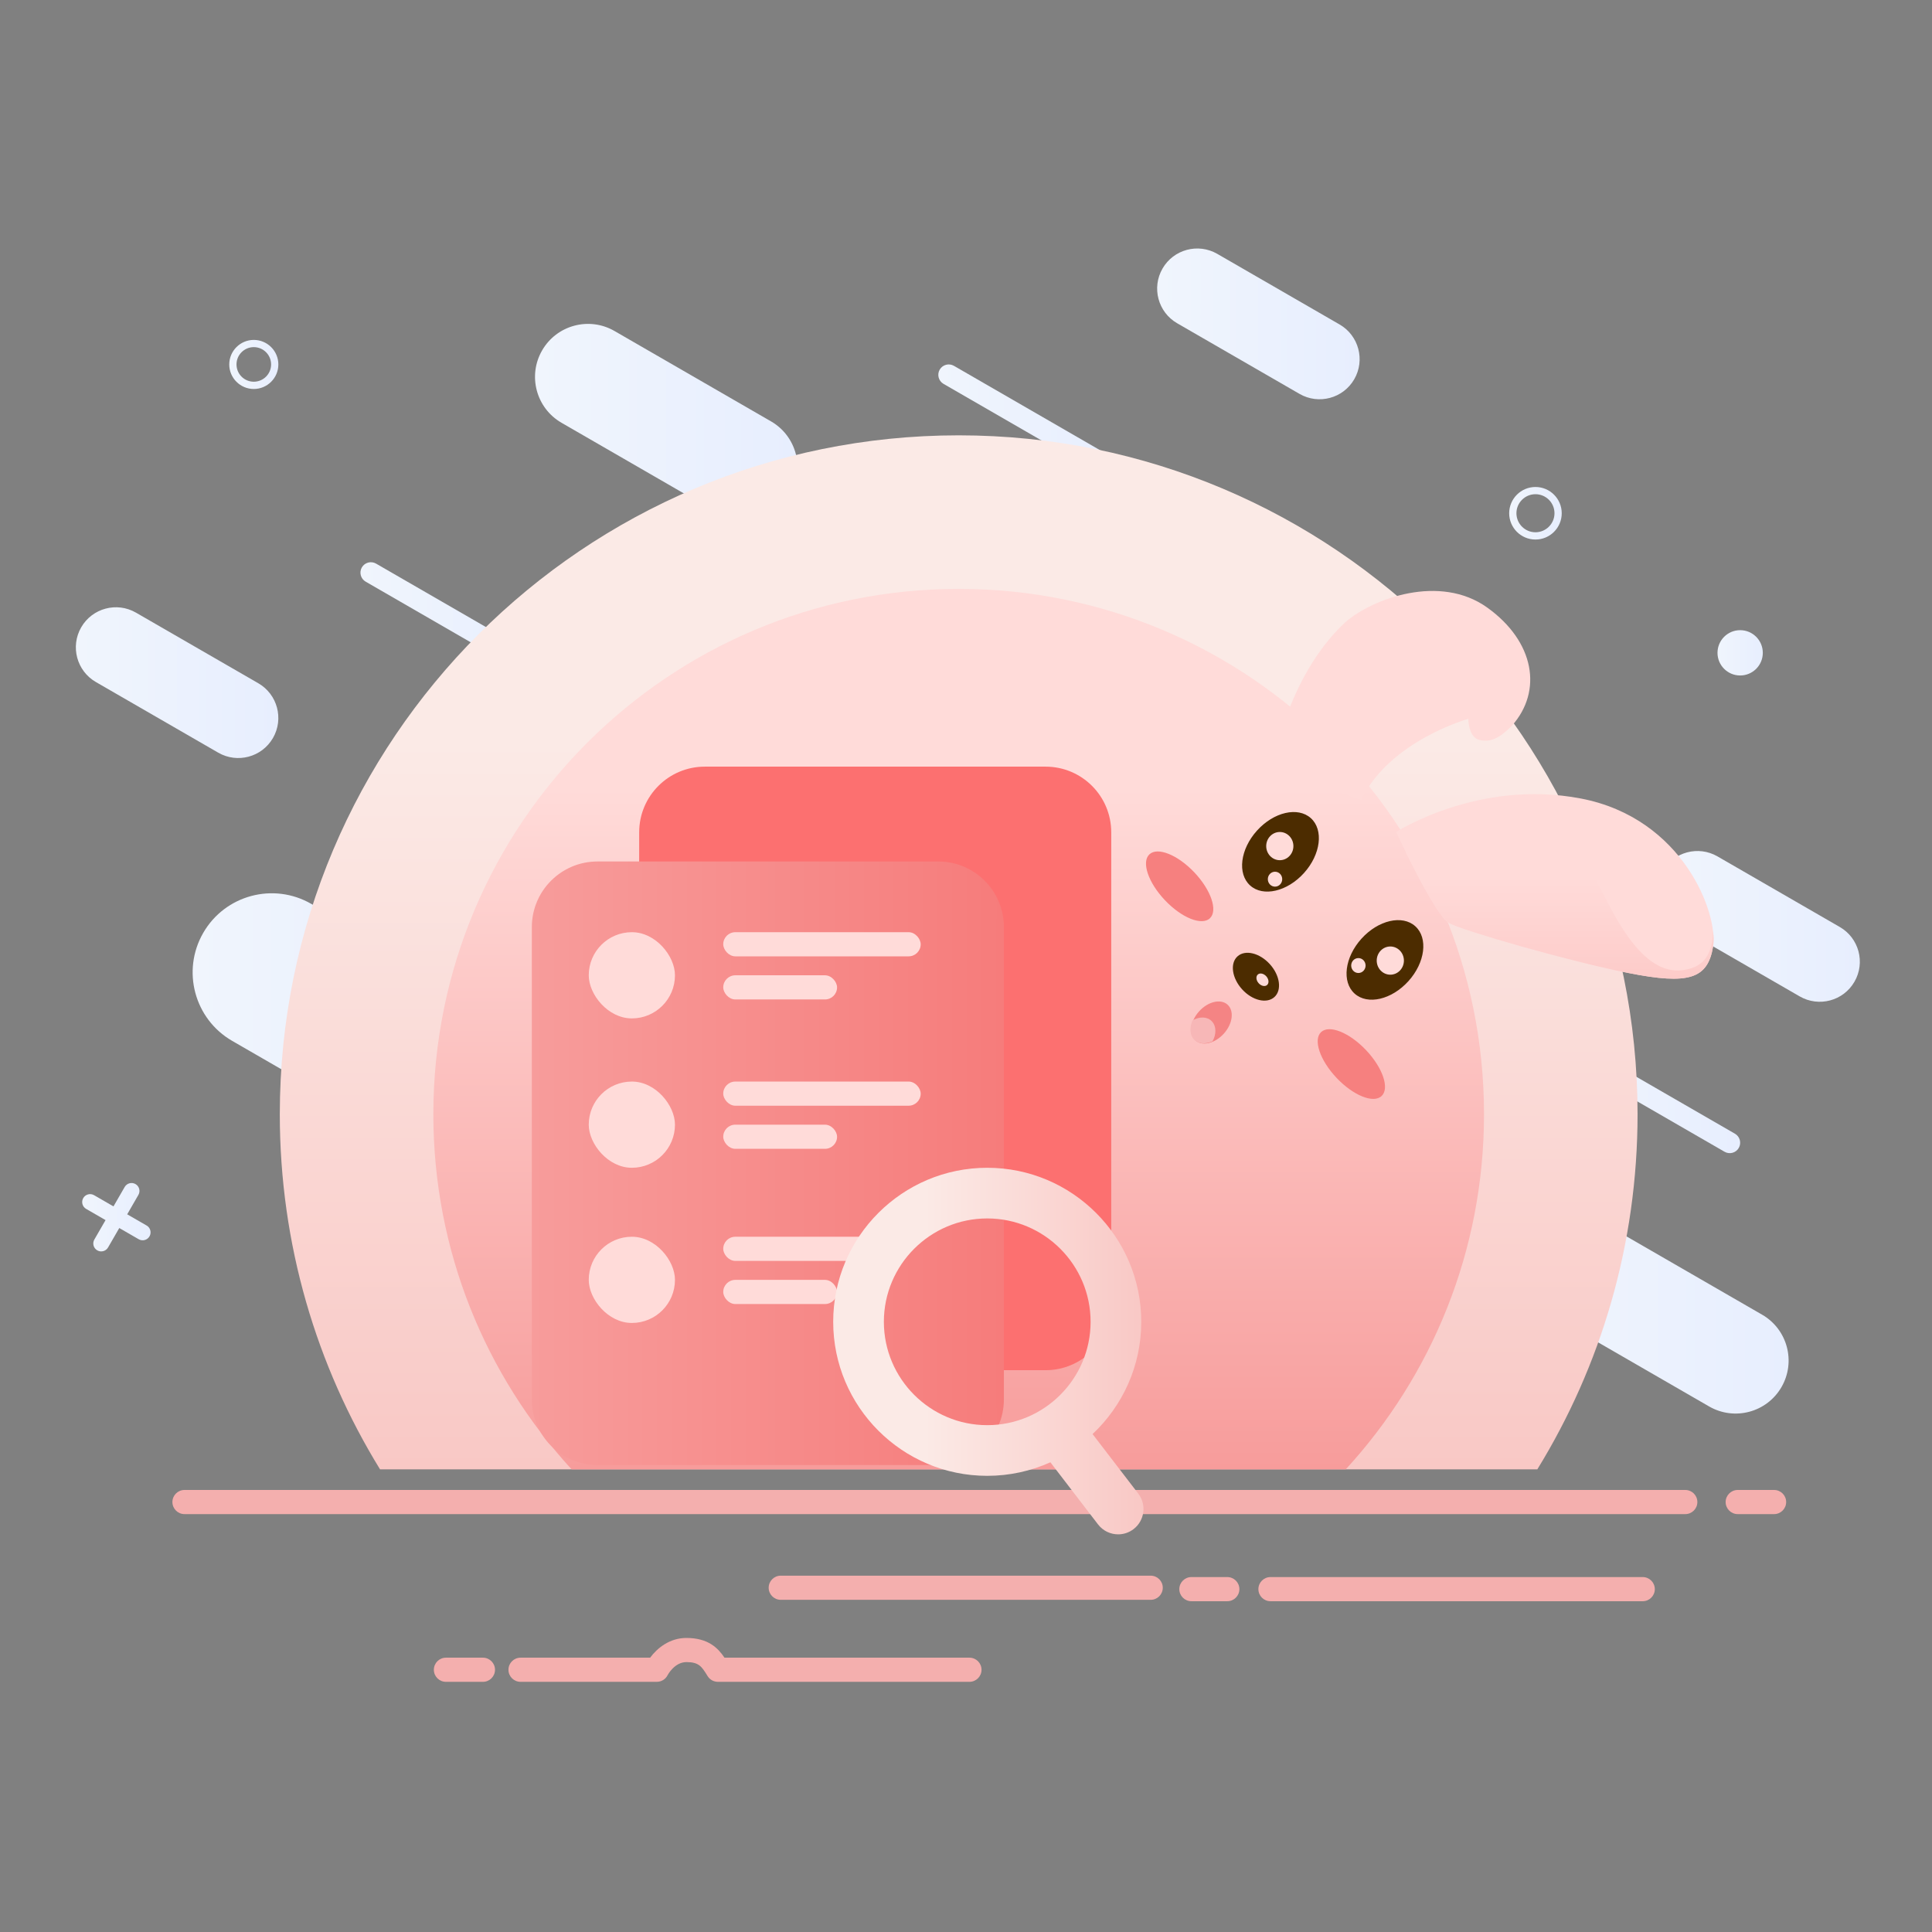 <?xml version="1.0" standalone="no"?><!DOCTYPE svg PUBLIC "-//W3C//DTD SVG 1.1//EN" "http://www.w3.org/Graphics/SVG/1.1/DTD/svg11.dtd"><svg xmlns="http://www.w3.org/2000/svg" xmlns:xlink="http://www.w3.org/1999/xlink" x="0px" y="0px" viewBox="0 0 800 800" style="enable-background:new 0 0 800 800;" xml:space="preserve" width="360" height="360"><rect x="0" y="0" width="800" height="800" fill="#808080" stroke="none"/><style type="text/css">.st0{fill:url(#SVGID_1_)}.st1{fill:url(#SVGID_2_)}.st2{fill:url(#SVGID_3_)}.st3{fill:url(#SVGID_4_)}.st4{fill:url(#SVGID_5_)}.st5{fill:url(#SVGID_6_)}.st6{fill:url(#SVGID_7_)}.st7{fill:url(#SVGID_8_)}.st8{fill:url(#SVGID_9_)}.st9{fill:url(#SVGID_10_)}.st10{fill:url(#SVGID_11_)}.st11{fill:url(#SVGID_12_)}.st12{fill:#F4AFAE}.st13{fill:url(#SVGID_13_)}.st14{fill:url(#SVGID_14_)}.st15{fill:url(#SVGID_15_)}.st16{fill:#ffdbd9}.st17{fill:#FC7070}.st18{fill:#e7eefe}.st19{fill:url(#SVGID_16_)}.st20{fill:none;stroke:#2EA7E0;stroke-miterlimit:10}.st21{fill:url(#SVGID_17_)}.st22{fill:#f6807f}.st23{fill:url(#SVGID_18_)}.st24{fill:#4C2C00}.st25{fill:#F48484}.st26{fill:#F7B7B7}.st27{fill:url(#SVGID_19_)}.st28{fill:url(#SVGID_20_)}.st29{fill:url(#SVGID_21_)}.st30{fill:url(#SVGID_22_)}.st31{fill:url(#SVGID_23_)}.st32{fill:url(#SVGID_24_)}.st33{fill:url(#SVGID_25_)}.st34{fill:url(#SVGID_26_)}.st35{fill:url(#SVGID_27_)}.st36{fill:url(#SVGID_28_)}.st37{fill:url(#SVGID_29_)}.st38{fill:url(#SVGID_30_)}.st39{fill:url(#SVGID_31_)}.st40{fill:url(#SVGID_32_)}.st41{fill:url(#SVGID_33_)}.st42{fill:url(#SVGID_34_)}.st43{fill:url(#SVGID_35_)}.st44{fill:url(#SVGID_36_)}.st45{fill:url(#SVGID_37_)}.st46{fill:url(#SVGID_38_)}.st47{fill:url(#SVGID_39_)}.st48{fill:url(#SVGID_40_)}.st49{fill:#F6F5F0}.st50{fill:#F0EDE1}.st51{fill:url(#SVGID_41_)}.st52{fill:url(#SVGID_42_)}.st53{fill:url(#SVGID_43_)}.st54{fill:url(#SVGID_44_)}.st55{fill:url(#SVGID_45_)}.st56{fill:url(#SVGID_46_)}.st57{fill:url(#SVGID_47_)}.st58{fill:url(#SVGID_48_)}.st59{fill:url(#SVGID_49_)}.st60{fill:url(#SVGID_50_)}.st61{fill:url(#SVGID_51_)}.st62{fill:url(#SVGID_52_)}.st63{fill:url(#SVGID_53_)}.st64{fill:url(#SVGID_54_)}.st65{fill:url(#SVGID_55_)}.st66{fill:url(#SVGID_56_)}.st67{fill:url(#SVGID_57_)}.st68{fill:url(#SVGID_58_)}.st69{fill:url(#SVGID_59_)}.st70{fill:url(#SVGID_60_)}.st71{fill:#F79C9B}.st72{fill:url(#SVGID_61_)}.st73{fill:url(#SVGID_62_)}.st74{fill:url(#SVGID_63_)}.st75{fill:url(#SVGID_64_)}.st76{fill:url(#SVGID_65_)}.st77{fill:url(#SVGID_66_)}.st78{fill:url(#SVGID_67_)}.st79{fill:url(#SVGID_68_)}.st80{fill:url(#SVGID_69_)}.st81{fill:url(#SVGID_70_)}.st82{fill:url(#SVGID_71_)}.st83{fill:url(#SVGID_72_)}.st84{fill:url(#SVGID_73_)}.st85{fill:url(#SVGID_74_)}.st86{fill:url(#SVGID_75_)}.st87{fill:#EF6563}.st88{fill:url(#SVGID_76_)}.st89{fill:#F18C8A}.st90{fill:#F9C3C0}.st91{fill:url(#SVGID_77_)}.st92{fill:url(#SVGID_78_)}.st93{fill:url(#SVGID_79_)}.st94{fill:url(#SVGID_80_)}.st95{fill:url(#SVGID_81_)}.st96{fill:url(#SVGID_82_)}.st97{fill:url(#SVGID_83_)}.st98{fill:url(#SVGID_84_)}.st99{fill:url(#SVGID_85_)}.st100{fill:url(#SVGID_86_)}.st101{fill:url(#SVGID_87_)}.st102{fill:url(#SVGID_88_)}.st103{fill:url(#SVGID_89_)}.st104{fill:url(#SVGID_90_)}.st105{fill:url(#SVGID_91_)}.st106{fill:url(#SVGID_92_)}.st107{fill:url(#SVGID_93_)}.st108{fill:url(#SVGID_94_)}.st109{fill:url(#SVGID_95_)}.st110{fill:url(#SVGID_96_)}.st111{fill:url(#SVGID_97_)}.st112{fill:url(#SVGID_98_)}.st113{fill:url(#SVGID_99_)}.st114{fill:url(#SVGID_100_)}.st115{fill:url(#SVGID_101_)}.st116{fill:url(#SVGID_102_)}.st117{fill:url(#SVGID_103_)}.st118{fill:#F4BAD9}.st119{fill:url(#SVGID_104_)}.st120{fill:url(#SVGID_105_)}.st121{fill:url(#SVGID_106_)}.st122{fill:url(#SVGID_107_)}.st123{fill:url(#SVGID_108_)}.st124{fill:url(#SVGID_109_)}.st125{fill:url(#SVGID_110_)}.st126{fill:url(#SVGID_111_)}.st127{fill:url(#SVGID_112_)}.st128{fill:url(#SVGID_113_)}.st129{fill:url(#SVGID_114_)}.st130{fill:url(#SVGID_115_)}.st131{fill:url(#SVGID_116_)}.st132{fill:url(#SVGID_117_)}.st133{fill:url(#SVGID_118_)}.st134{fill:#F37170}.st135{fill:#F5AEAD}.st136{fill:url(#SVGID_119_)}.st137{fill:url(#SVGID_120_)}.st138{fill:url(#SVGID_121_)}.st139{fill:url(#SVGID_122_)}.st140{fill:url(#SVGID_123_)}.st141{fill:url(#SVGID_124_)}.st142{fill:url(#SVGID_125_)}.st143{fill:url(#SVGID_126_)}.st144{fill:url(#SVGID_127_)}.st145{fill:url(#SVGID_128_)}.st146{fill:url(#SVGID_129_)}.st147{fill:url(#SVGID_130_)}.st148{fill:url(#SVGID_131_)}.st149{fill:url(#SVGID_132_)}.st150{fill:url(#SVGID_133_)}.st151{fill:url(#SVGID_134_)}.st152{fill:url(#SVGID_135_)}.st153{fill:url(#SVGID_136_)}.st154{fill:url(#SVGID_137_)}.st155{fill:url(#SVGID_138_)}.st156{fill:url(#SVGID_139_)}.st157{fill:#F68382}.st158{fill:#F7F8F8}.st159{fill:#E86867}.st160{fill:#B6DFFF}.st161{fill:none;stroke:#4C2C00;stroke-width:6;stroke-linecap:round;stroke-miterlimit:10}.st162{fill:url(#SVGID_140_)}.st163{fill:url(#SVGID_141_)}.st164{fill:url(#SVGID_142_)}.st165{fill:url(#SVGID_143_)}.st166{fill:url(#SVGID_144_)}.st167{fill:url(#SVGID_145_)}.st168{fill:url(#SVGID_146_)}.st169{fill:url(#SVGID_147_)}.st170{fill:url(#SVGID_148_)}.st171{fill:url(#SVGID_149_)}.st172{fill:url(#SVGID_150_)}.st173{fill:url(#SVGID_151_)}.st174{fill:url(#SVGID_152_)}.st175{fill:url(#SVGID_153_)}.st176{fill:url(#SVGID_154_)}.st177{fill:url(#SVGID_155_)}.st178{fill:url(#SVGID_156_)}.st179{fill:#F79B9A}.st180{fill:url(#SVGID_157_)}.st181{fill:url(#SVGID_158_)}.st182{fill:url(#SVGID_159_)}.st183{fill:url(#SVGID_160_)}.st184{fill:url(#SVGID_161_)}.st185{fill:url(#SVGID_162_)}.st186{fill:url(#SVGID_163_)}.st187{fill:url(#SVGID_164_)}.st188{fill:url(#SVGID_165_)}.st189{fill:url(#SVGID_166_)}.st190{fill:url(#SVGID_167_)}.st191{fill:url(#SVGID_168_)}.st192{fill:url(#SVGID_169_)}.st193{fill:url(#SVGID_170_)}.st194{fill:url(#SVGID_171_)}.st195{fill:url(#SVGID_172_)}.st196{fill:url(#SVGID_173_)}.st197{fill:url(#SVGID_174_)}.st198{fill:url(#SVGID_175_)}.st199{fill:url(#SVGID_176_)}.st200{fill:url(#SVGID_177_)}.st201{fill:url(#SVGID_178_)}.st202{fill:url(#SVGID_179_)}.st203{fill:url(#SVGID_180_)}.st204{fill:url(#SVGID_181_)}.st205{fill:url(#SVGID_182_)}.st206{fill:url(#SVGID_183_)}.st207{fill:url(#SVGID_184_)}.st208{fill:url(#SVGID_185_)}.st209{fill:url(#SVGID_186_)}.st210{fill:url(#SVGID_187_)}.st211{fill:#EA6E6D}.st212{fill:#F47E7D}.st213{fill:#F48E8D}.st214{fill:url(#SVGID_188_)}.st215{fill:url(#SVGID_189_)}.st216{fill:url(#SVGID_190_)}.st217{fill:url(#SVGID_191_)}.st218{fill:url(#SVGID_192_)}.st219{fill:url(#SVGID_193_)}.st220{fill:url(#SVGID_194_)}.st221{fill:url(#SVGID_195_)}.st222{fill:url(#SVGID_196_)}.st223{fill:url(#SVGID_197_)}.st224{fill:url(#SVGID_198_)}.st225{fill:url(#SVGID_199_)}.st226{fill:url(#SVGID_200_)}.st227{fill:url(#SVGID_201_)}.st228{fill:url(#SVGID_202_)}.st229{fill:url(#SVGID_203_)}.st230{fill:url(#SVGID_204_)}.st231{fill:url(#SVGID_205_)}.st232{fill:url(#SVGID_206_)}.st233{fill:url(#SVGID_207_)}.st234{fill:url(#SVGID_208_)}.st235{fill:url(#SVGID_209_)}.st236{fill:url(#SVGID_210_)}.st237{fill:url(#SVGID_211_)}.st238{fill:url(#SVGID_212_)}.st239{fill:url(#SVGID_213_)}.st240{fill:url(#SVGID_214_)}.st241{fill:url(#SVGID_215_)}.st242{fill:url(#SVGID_216_)}.st243{fill:url(#SVGID_217_)}.st244{fill:url(#SVGID_218_)}.st245{fill:url(#SVGID_219_)}.st246{fill:url(#SVGID_220_)}.st247{fill:url(#SVGID_221_)}.st248{fill:url(#SVGID_222_)}.st249{fill:url(#SVGID_223_)}.st250{fill:url(#SVGID_224_)}.st251{fill:url(#SVGID_225_)}.st252{fill:url(#SVGID_226_)}</style><g><g><g><g><linearGradient id="SVGID_1_" gradientUnits="userSpaceOnUse" x1="221.538" y1="174.77" x2="330.246" y2="174.77"><stop offset="0" style="stop-color: #f0f5fd;"></stop><stop offset="1" style="stop-color: #e7eefe;"></stop></linearGradient><path class="st0" d="M232.51,175.06l64.81,37.42c10.5,6.06,23.92,2.46,29.97-8.03l0,0c6.06-10.5,2.46-23.92-8.03-29.97
								l-64.81-37.42c-10.5-6.06-23.92-2.46-29.97,8.03l0,0C218.42,155.58,222.02,169,232.51,175.06z"></path><linearGradient id="SVGID_2_" gradientUnits="userSpaceOnUse" x1="631.919" y1="544.67" x2="740.626" y2="544.67"><stop offset="0" style="stop-color:#f0f5fd"></stop><stop offset="1" style="stop-color:#e7eefe"></stop></linearGradient><path class="st1" d="M729.65,544.38l-64.81-37.42c-10.5-6.06-23.92-2.46-29.97,8.03l0,0c-6.06,10.5-2.46,23.92,8.03,29.97
								l64.81,37.42c10.5,6.06,23.92,2.46,29.97-8.03C743.74,563.86,740.15,550.44,729.65,544.38z"></path><linearGradient id="SVGID_3_" gradientUnits="userSpaceOnUse" x1="31.409" y1="282.673" x2="115.255" y2="282.673"><stop offset="0" style="stop-color:#f0f5fd"></stop><stop offset="1" style="stop-color:#e7eefe"></stop></linearGradient><path class="st2" d="M39.71,282.42l50.65,29.24c7.94,4.58,18.09,1.86,22.67-6.07l0,0c4.58-7.94,1.86-18.09-6.07-22.67
								L56.3,253.68c-7.94-4.58-18.09-1.86-22.67,6.07C29.05,267.69,31.77,277.84,39.71,282.42z"></path><linearGradient id="SVGID_4_" gradientUnits="userSpaceOnUse" x1="479.151" y1="134.113" x2="562.998" y2="134.113"><stop offset="0" style="stop-color:#f0f5fd"></stop><stop offset="1" style="stop-color:#e7eefe"></stop></linearGradient><path class="st3" d="M487.45,133.86l50.65,29.24c7.94,4.58,18.09,1.86,22.67-6.07l0,0c4.58-7.94,1.86-18.09-6.07-22.67
								l-50.65-29.24c-7.94-4.58-18.09-1.86-22.67,6.07C476.79,119.13,479.51,129.28,487.45,133.86z"></path><linearGradient id="SVGID_5_" gradientUnits="userSpaceOnUse" x1="686.273" y1="383.601" x2="770.12" y2="383.601"><stop offset="0" style="stop-color:#f0f5fd"></stop><stop offset="1" style="stop-color:#e7eefe"></stop></linearGradient><path class="st4" d="M761.82,383.85l-50.65-29.24c-7.94-4.58-18.09-1.86-22.67,6.07c-4.58,7.94-1.86,18.09,6.07,22.67
								l50.65,29.24c7.94,4.58,18.09,1.86,22.67-6.07h0C772.48,398.58,769.76,388.43,761.82,383.85z"></path><linearGradient id="SVGID_6_" gradientUnits="userSpaceOnUse" x1="644.202" y1="453.632" x2="720.563" y2="453.632"><stop offset="0" style="stop-color:#f0f5fd"></stop><stop offset="1" style="stop-color:#e7eefe"></stop></linearGradient><path class="st5" d="M644.78,431.92L644.78,431.92c-1.19,2.06-0.48,4.7,1.58,5.89l67.74,39.11c2.06,1.19,4.7,0.48,5.89-1.58
								c1.19-2.06,0.48-4.7-1.58-5.89l-67.74-39.11C648.61,429.15,645.97,429.86,644.78,431.92z"></path><linearGradient id="SVGID_7_" gradientUnits="userSpaceOnUse" x1="149.255" y1="256.666" x2="225.616" y2="256.666"><stop offset="0" style="stop-color:#f0f5fd"></stop><stop offset="1" style="stop-color:#e7eefe"></stop></linearGradient><path class="st6" d="M151.41,240.85l67.74,39.11c2.06,1.19,4.7,0.48,5.89-1.58c1.19-2.06,0.48-4.7-1.58-5.89l-67.74-39.11
								c-2.06-1.19-4.7-0.48-5.89,1.58C148.64,237.02,149.35,239.66,151.41,240.85z"></path><linearGradient id="SVGID_8_" gradientUnits="userSpaceOnUse" x1="34.031" y1="504.014" x2="62.351" y2="504.014"><stop offset="0" style="stop-color:#f0f5fd"></stop><stop offset="1" style="stop-color:#e7eefe"></stop></linearGradient><path class="st7" d="M60.71,507.46l-8.04-4.64l4.64-8.04c0.91-1.57,0.37-3.57-1.2-4.48c-1.57-0.91-3.57-0.37-4.48,1.2
								l-4.64,8.04l-8.04-4.64c-1.57-0.91-3.57-0.37-4.48,1.2s-0.37,3.57,1.2,4.48l8.04,4.64l-4.64,8.04c-0.91,1.57-0.37,3.57,1.2,4.48
								s3.57,0.37,4.48-1.2l4.64-8.04l8.04,4.64c1.57,0.91,3.57,0.37,4.48-1.2C62.82,510.37,62.28,508.36,60.71,507.46z"></path><linearGradient id="SVGID_9_" gradientUnits="userSpaceOnUse" x1="388.533" y1="174.769" x2="464.894" y2="174.769"><stop offset="0" style="stop-color:#f0f5fd"></stop><stop offset="1" style="stop-color:#e7eefe"></stop></linearGradient><path class="st8" d="M390.69,158.95l67.74,39.11c2.06,1.19,4.7,0.48,5.89-1.58c1.19-2.06,0.48-4.7-1.58-5.89L395,151.48
								c-2.06-1.19-4.7-0.48-5.89,1.58l0,0C387.92,155.12,388.63,157.76,390.69,158.95z"></path><linearGradient id="SVGID_10_" gradientUnits="userSpaceOnUse" x1="624.915" y1="212.527" x2="646.681" y2="212.527"><stop offset="0" style="stop-color:#f0f5fd"></stop><stop offset="1" style="stop-color:#e7eefe"></stop></linearGradient><path class="st9" d="M635.8,223.41c6,0,10.88-4.88,10.88-10.88c0-6-4.88-10.88-10.88-10.88s-10.88,4.88-10.88,10.88
								C624.92,218.53,629.8,223.41,635.8,223.41z M635.8,204.64c4.35,0,7.88,3.54,7.88,7.88s-3.54,7.88-7.88,7.88
								s-7.88-3.54-7.88-7.88S631.45,204.64,635.8,204.64z"></path><linearGradient id="SVGID_11_" gradientUnits="userSpaceOnUse" x1="94.926" y1="150.903" x2="115.255" y2="150.903"><stop offset="0" style="stop-color:#f0f5fd"></stop><stop offset="1" style="stop-color:#e7eefe"></stop></linearGradient><path class="st10" d="M105.09,161.07c5.6,0,10.17-4.56,10.17-10.16s-4.56-10.16-10.17-10.16c-5.6,0-10.16,4.56-10.16,10.16
								S99.49,161.07,105.09,161.07z M105.09,143.74c3.95,0,7.17,3.21,7.17,7.16s-3.21,7.16-7.17,7.16s-7.16-3.21-7.16-7.16
								S101.14,143.74,105.09,143.74z"></path><linearGradient id="SVGID_12_" gradientUnits="userSpaceOnUse" x1="711.18" y1="270.316" x2="729.946" y2="270.316"><stop offset="0" style="stop-color:#f0f5fd"></stop><stop offset="1" style="stop-color:#e7eefe"></stop></linearGradient><path class="st11" d="M720.56,279.7c5.18,0,9.38-4.2,9.38-9.38c0-5.18-4.2-9.38-9.38-9.38s-9.38,4.2-9.38,9.38
								C711.18,275.5,715.38,279.7,720.56,279.7z"></path><g><path class="st12" d="M697.84,616.96H76.39c-2.76,0-5,2.24-5,5s2.24,5,5,5h621.45c2.76,0,5-2.24,5-5
									S700.6,616.96,697.84,616.96z"></path></g><g><path class="st12" d="M734.61,616.96h-15.06c-2.76,0-5,2.24-5,5s2.24,5,5,5h15.06c2.76,0,5-2.24,5-5
									S737.37,616.96,734.61,616.96z"></path></g><g><path class="st12" d="M476.48,652.45H323.29c-2.76,0-5,2.24-5,5c0,2.76,2.24,5,5,5h153.19c2.76,0,5-2.24,5-5
									C481.48,654.69,479.24,652.45,476.48,652.45z"></path></g><g><path class="st12" d="M508.2,653.03h-14.87c-2.76,0-5,2.24-5,5s2.24,5,5,5h14.87c2.76,0,5-2.24,5-5S510.96,653.03,508.2,653.03
									z"></path></g><g><path class="st12" d="M680.22,653.03H526.07c-2.76,0-5,2.24-5,5s2.24,5,5,5h154.15c2.76,0,5-2.24,5-5
									S682.98,653.03,680.22,653.03z"></path></g><g><path class="st12" d="M199.97,686.41h-15.32c-2.76,0-5,2.24-5,5s2.24,5,5,5h15.32c2.76,0,5-2.24,5-5
									S202.73,686.41,199.97,686.41z"></path></g><g><path class="st12" d="M401.44,686.41H300c-2.65-3.92-6.67-8.17-15.78-8.17c-7.07,0-12.19,4.35-15.01,8.17h-53.67
									c-2.76,0-5,2.24-5,5s2.24,5,5,5h56.43c1.89,0,3.63-1.07,4.47-2.76c0.03-0.05,2.84-5.41,7.78-5.41c5.17,0,6.32,1.83,8.59,5.48
									l0.21,0.34c0.91,1.46,2.52,2.35,4.24,2.35h104.17c2.76,0,5-2.24,5-5S404.2,686.41,401.44,686.41z"></path></g><linearGradient id="SVGID_13_" gradientUnits="userSpaceOnUse" x1="79.772" y1="417.659" x2="197.311" y2="417.659"><stop offset="0" style="stop-color:#f0f5fd"></stop><stop offset="1" style="stop-color:#e7eefe"></stop></linearGradient><path class="st13" d="M148.17,461.04l-52.02-30.03c-15.67-9.04-21.03-29.08-11.99-44.74l0,0c9.04-15.67,29.08-21.03,44.74-11.99
								l52.02,30.03c15.67,9.04,21.03,29.08,11.99,44.74l0,0C183.87,464.72,163.84,470.09,148.17,461.04z"></path></g></g><linearGradient id="SVGID_14_" gradientUnits="userSpaceOnUse" x1="396.968" y1="180.261" x2="396.968" y2="608.431"><stop offset="0.296" style="stop-color:#FBEAE6"></stop><stop offset="1" style="stop-color:#F9C8C5"></stop></linearGradient><path class="st14" d="M636.57,608.43c26.32-42.79,41.51-93.15,41.51-147.06c0-155.25-125.86-281.11-281.11-281.11
						c-155.25,0-281.11,125.86-281.11,281.11c0,53.92,15.19,104.28,41.51,147.06H636.57z"></path><linearGradient id="SVGID_15_" gradientUnits="userSpaceOnUse" x1="396.968" y1="243.836" x2="396.968" y2="608.431"><stop offset="0.226" style="stop-color:#FFDBD9"></stop><stop offset="1" style="stop-color:#F79C9B"></stop></linearGradient><path class="st15" d="M557.24,608.43c35.55-38.72,57.26-90.36,57.26-147.06c0-120.14-97.39-217.53-217.53-217.53
						s-217.53,97.39-217.53,217.53c0,56.71,21.71,108.34,57.26,147.06H557.24z"></path></g><g><path class="st17" d="M432.95,567.37H291.86c-15.02,0-27.19-12.17-27.19-27.19V344.64c0-15.02,12.17-27.19,27.19-27.19h141.09
						c15.02,0,27.19,12.17,27.19,27.19v195.54C460.14,555.19,447.97,567.37,432.95,567.37z"></path><linearGradient id="SVGID_16_" gradientUnits="userSpaceOnUse" x1="220.223" y1="481.675" x2="415.693" y2="481.675"><stop offset="0" style="stop-color:#F79C9B"></stop><stop offset="1" style="stop-color:#F67C7B"></stop></linearGradient><path class="st19" d="M388.5,606.64H247.41c-15.02,0-27.19-12.17-27.19-27.19V383.91c0-15.02,12.17-27.19,27.19-27.19H388.5
						c15.02,0,27.19,12.17,27.19,27.19v195.54C415.69,594.46,403.52,606.64,388.5,606.64z"></path><rect x="243.79" y="386" class="st16" width="35.7" height="35.7" rx="20" ry="20"></rect><rect x="299.48" y="386" class="st16" width="81.76" height="10" rx="5" ry="5"></rect><rect x="299.48" y="403.85" class="st16" width="47.13" height="10" rx="5" ry="5"></rect><rect x="243.79" y="447.85" class="st16" width="35.7" height="35.7" rx="20" ry="20"></rect><rect x="299.48" y="447.85" class="st16" width="81.76" height="10" rx="5" ry="5"></rect><rect x="299.48" y="465.7" class="st16" width="47.13" height="10" rx="5" ry="5"></rect><rect x="243.79" y="512.11" class="st16" width="35.7" height="35.7" rx="20" ry="20"></rect><rect x="299.48" y="512.11" class="st16" width="70.76" height="10" rx="5" ry="5"></rect><rect x="299.48" y="529.97" class="st16" width="47.13" height="10" rx="5" ry="5"></rect></g><g><path class="st16" d="M578.12,344.51c0,0,34.04-22.02,76.5-13.86c42.46,8.15,56.92,47.85,54.72,61.28
						c-2.2,13.43-10.07,15.92-34.96,10.98c-24.89-4.94-68.27-17.45-74.31-20.68C594.05,379,578.12,344.51,578.12,344.51z"></path><linearGradient id="SVGID_17_" gradientUnits="userSpaceOnUse" x1="1637.63" y1="345.551" x2="1637.63" y2="405.252" gradientTransform="matrix(-1 0 0 1 2283.487 0)"><stop offset="0.296" style="stop-color: #ffdbd9;"></stop><stop offset="1" style="stop-color: #fdcbc9;"></stop></linearGradient><path class="st21" d="M628.45,346.2c10.43,1.33,26.17,6.07,33.13,19.53c6.95,13.46,18.12,37.92,34.96,36.03
						c5.31-0.76,12.44-2.75,12.81-16.15c0.29,2.46,0.28,4.61,0,6.33c-2.2,13.43-10.07,15.92-34.96,10.98
						c-24.89-4.94-68.27-17.45-74.31-20.68c-4.11-2.19-12.8-18.88-17.93-29.3C588.65,350.22,607.59,343.44,628.45,346.2z"></path><path class="st16" d="M526.69,318.7c0,0,5.67-38.11,30.38-61.06c11.35-9.86,39.17-20.1,58.75-6.07s23.06,34.51,10.25,48.92
						c-5.31,5.31-8.97,7.02-13.54,5.88c-4.58-1.14-4.54-8.72-4.54-8.72s-32.61,9.1-44.33,33.56C539.5,322.69,526.69,318.7,526.69,318.7
						z"></path><linearGradient id="SVGID_18_" gradientUnits="userSpaceOnUse" x1="1713.551" y1="261.989" x2="1713.551" y2="331.219" gradientTransform="matrix(-1 0 0 1 2283.487 0)"><stop offset="0.296" style="stop-color: #ffdbd9;"></stop><stop offset="1" style="stop-color: #ffdbd9;"></stop></linearGradient><g><ellipse transform="matrix(0.67 -0.743 0.743 0.67 -106.077 556.882)" class="st24" cx="573.19" cy="397.73" rx="18.76" ry="13.1"></ellipse><ellipse class="st16" cx="575.7" cy="397.76" rx="5.63" ry="5.84"></ellipse><ellipse class="st16" cx="562.48" cy="399.81" rx="2.98" ry="3.09"></ellipse><ellipse transform="matrix(0.67 -0.743 0.743 0.67 -87.1 510.01)" class="st24" cx="529.97" cy="352.95" rx="18.76" ry="13.1"></ellipse><ellipse class="st16" cx="529.94" cy="350.35" rx="5.63" ry="5.84"></ellipse><ellipse class="st16" cx="527.96" cy="364.05" rx="2.98" ry="3.09"></ellipse><ellipse transform="matrix(0.726 -0.688 0.688 0.726 -149.879 505.453)" class="st22" cx="559.44" cy="440.83" rx="8.38" ry="18.22"></ellipse><ellipse transform="matrix(0.726 -0.688 0.688 0.726 -118.717 436.409)" class="st22" cx="488.36" cy="367.2" rx="8.38" ry="18.22"></ellipse><ellipse transform="matrix(0.741 -0.672 0.672 0.741 -136.741 454.249)" class="st24" cx="519.82" cy="404.19" rx="7.75" ry="11.37"></ellipse><ellipse transform="matrix(0.671 -0.742 0.742 0.671 -148.877 511.36)" class="st25" cx="501.36" cy="423.32" rx="9.95" ry="6.89"></ellipse><path class="st26" d="M501.78,422.87c1.92,1.98,1.94,5.33,0.32,8.29c-2.91,1.31-5.87,1.16-7.66-0.69
							c-1.78-1.85-1.93-4.92-0.67-7.93C496.64,420.86,499.87,420.89,501.78,422.87z"></path><ellipse transform="matrix(0.748 -0.664 0.664 0.748 -137.38 449.426)" class="st16" cx="522.61" cy="405.46" rx="2.13" ry="2.9"></ellipse></g></g><linearGradient id="SVGID_19_" gradientUnits="userSpaceOnUse" x1="345.014" y1="559.443" x2="473.49" y2="559.443"><stop offset="0.296" style="stop-color:#FBEAE6"></stop><stop offset="1" style="stop-color:#F9C8C5"></stop></linearGradient><path class="st27" d="M471.32,618.46l-18.91-24.65c12.4-11.64,20.16-28.17,20.16-46.48c0-35.17-28.61-63.78-63.78-63.78
					c-35.17,0-63.78,28.61-63.78,63.78c0,35.17,28.61,63.78,63.78,63.78c9.31,0,18.16-2.01,26.15-5.61l19.74,25.74
					c2.07,2.69,5.18,4.1,8.33,4.1c2.23,0,4.47-0.71,6.38-2.17C473.98,629.64,474.85,623.06,471.32,618.46z M365.99,547.33
					c0-23.6,19.2-42.8,42.8-42.8c23.6,0,42.8,19.2,42.8,42.8c0,23.6-19.2,42.8-42.8,42.8C385.19,590.13,365.99,570.93,365.99,547.33z"></path></g></svg>